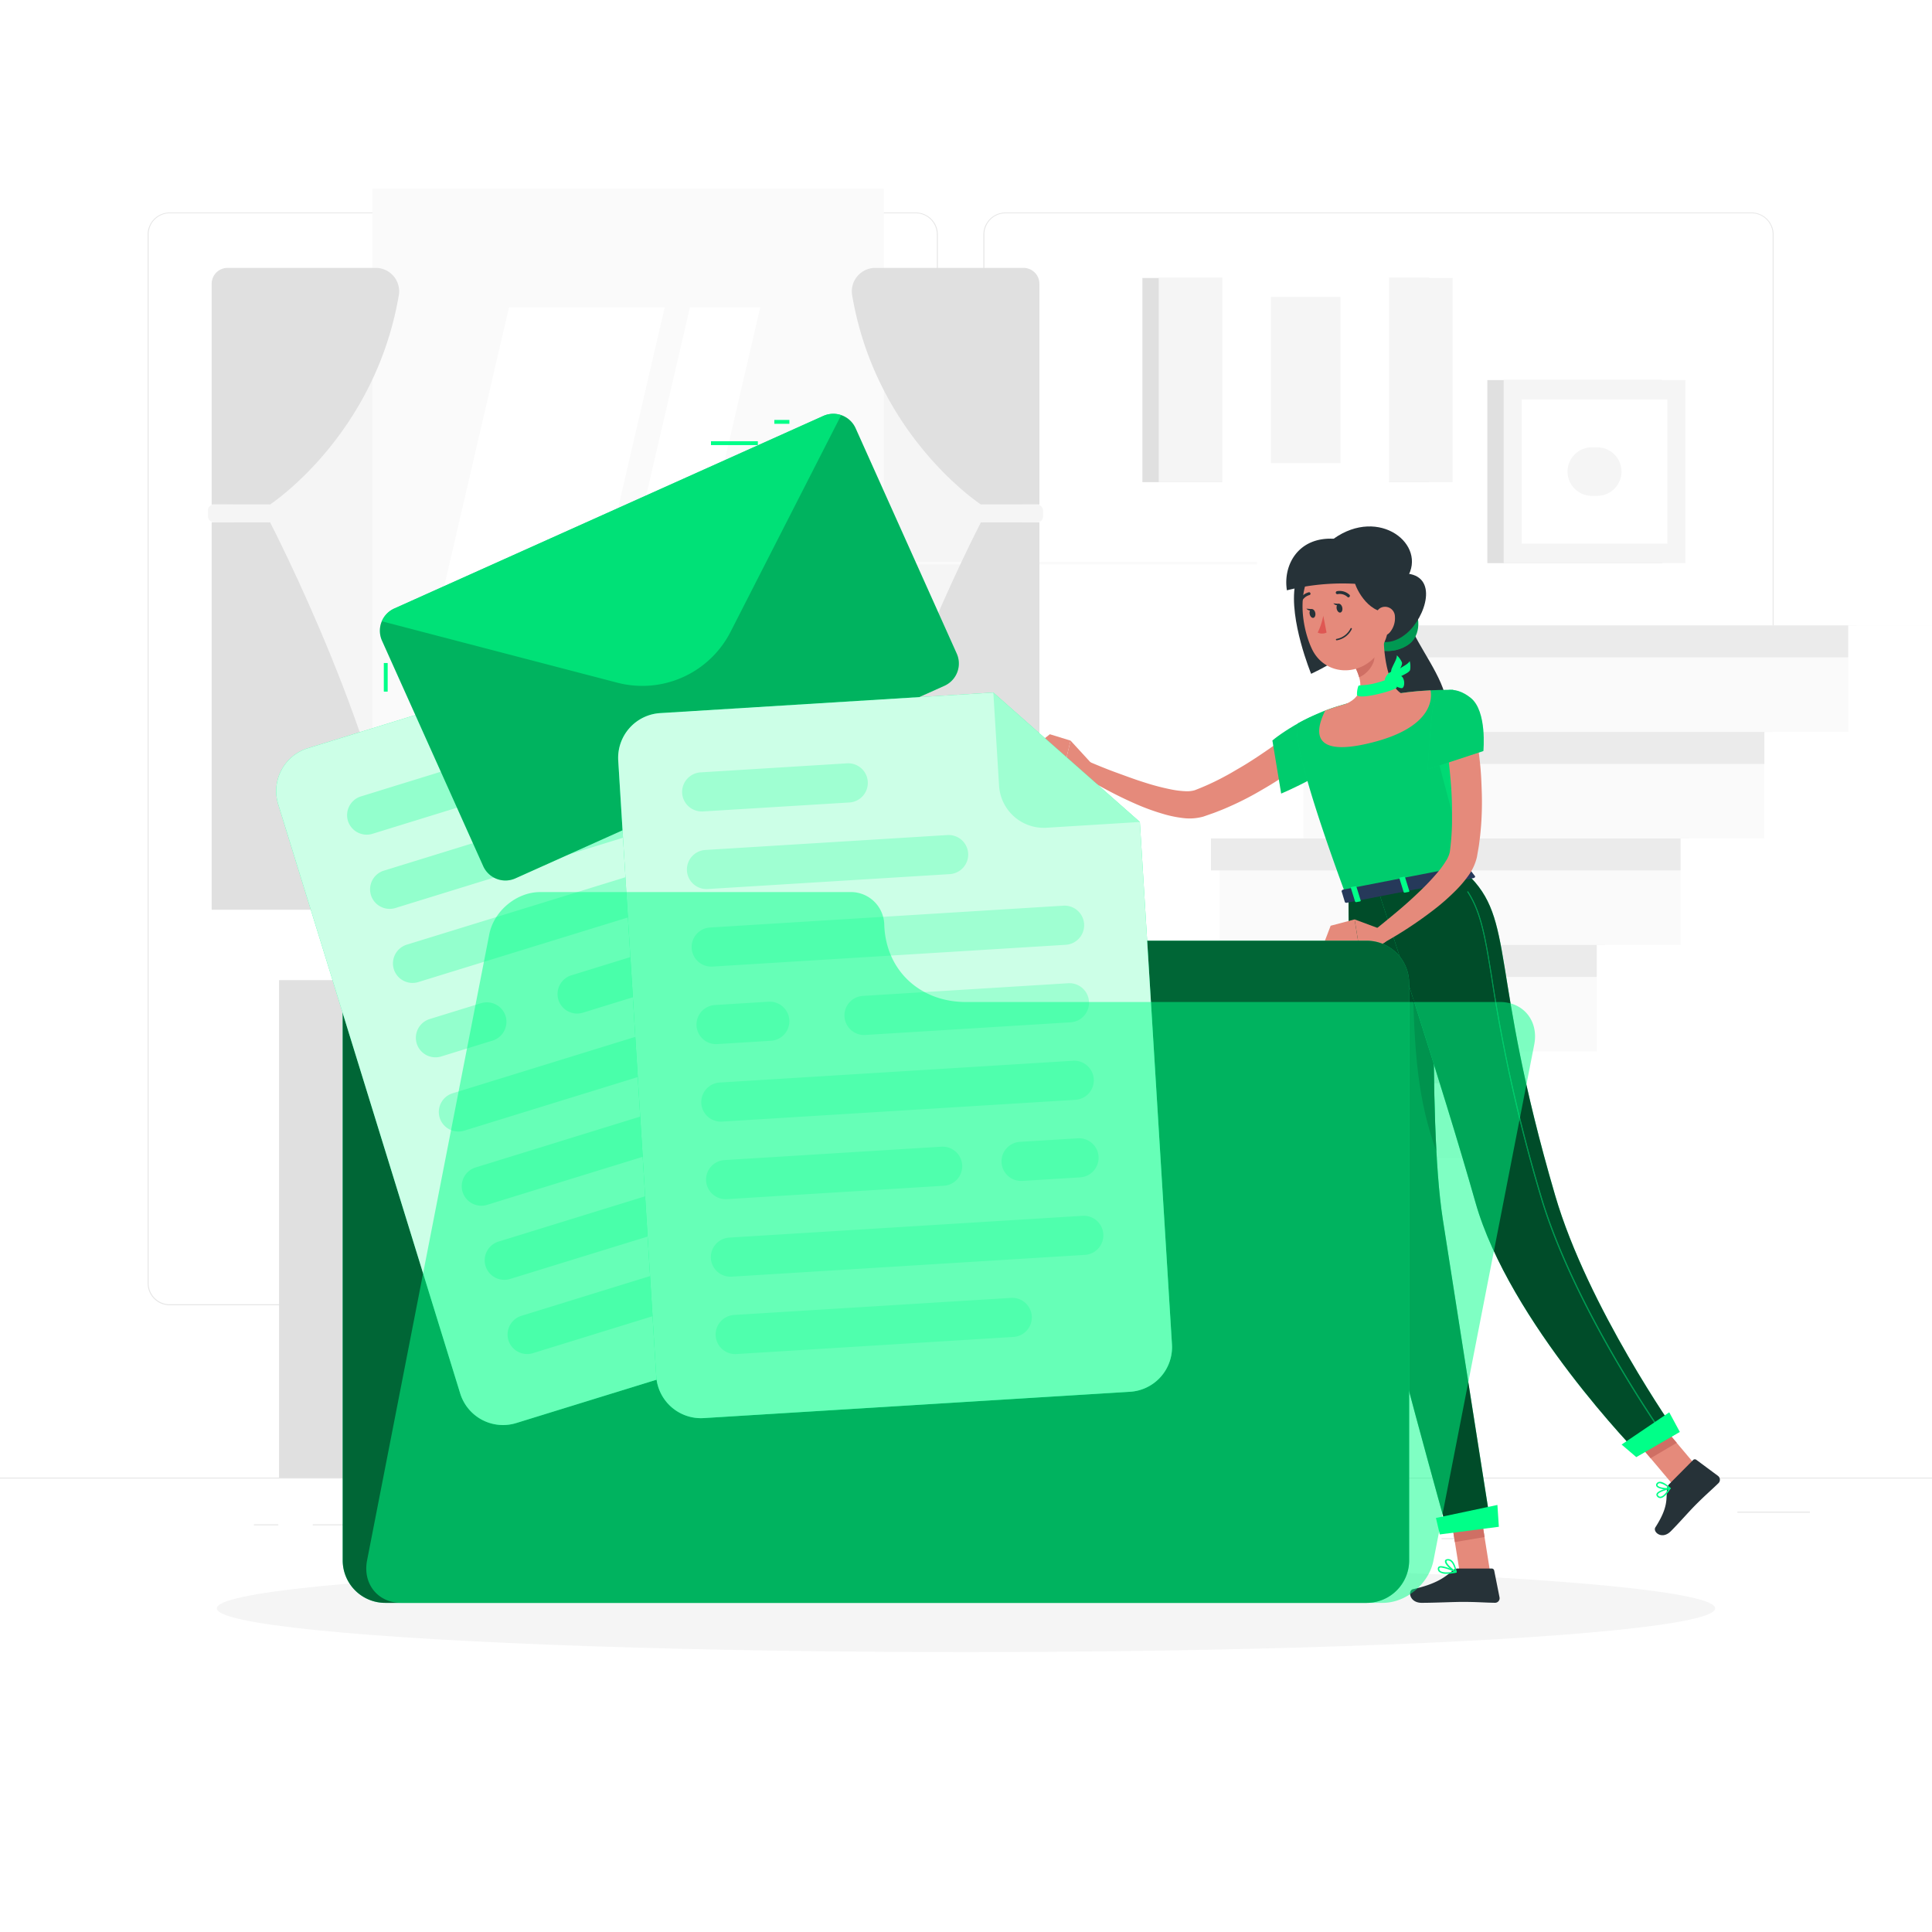 <svg class="animated" id="freepik_stories-documents" xmlns="http://www.w3.org/2000/svg" viewBox="0 0 500 500" version="1.1" xmlns:xlink="http://www.w3.org/1999/xlink" xmlns:svgjs="http://svgjs.com/svgjs"><style>svg#freepik_stories-documents:not(.animated) .animable {opacity: 0;}svg#freepik_stories-documents.animated #freepik--Character--inject-61 {animation: 1s 1 forwards cubic-bezier(.36,-0.01,.5,1.38) slideLeft,6s Infinite  linear wind;animation-delay: 0s,1s;}svg#freepik_stories-documents.animated #freepik--Documents--inject-61 {animation: 1.5s Infinite  linear floating;animation-delay: 0s;}            @keyframes slideLeft {                0% {                    opacity: 0;                    transform: translateX(-30px);                }                100% {                    opacity: 1;                    transform: translateX(0);                }            }                    @keyframes wind {                0% {                    transform: rotate( 0deg );                }                25% {                    transform: rotate( 1deg );                }                75% {                    transform: rotate( -1deg );                }            }                    @keyframes floating {                0% {                    opacity: 1;                    transform: translateY(0px);                }                50% {                    transform: translateY(-10px);                }                100% {                    opacity: 1;                    transform: translateY(0px);                }            }        </style><g id="freepik--background-complete--inject-61" class="animable" style="transform-origin: 250px 226.665px;"><rect y="382.4" width="500" height="0.25" style="fill: rgb(230, 230, 230); transform-origin: 250px 382.525px;" id="elr9f8vwk84d" class="animable"></rect><rect x="449.63" y="391.22" width="18.77" height="0.25" style="fill: rgb(230, 230, 230); transform-origin: 459.015px 391.345px;" id="elg4te4kqvjh" class="animable"></rect><rect x="373.07" y="398.08" width="8.69" height="0.25" style="fill: rgb(230, 230, 230); transform-origin: 377.415px 398.205px;" id="elzfm6v0g595" class="animable"></rect><rect x="279.96" y="394.63" width="19.36" height="0.25" style="fill: rgb(230, 230, 230); transform-origin: 289.64px 394.755px;" id="elnfea95r5s3" class="animable"></rect><rect x="80.93" y="394.5" width="43.19" height="0.25" style="fill: rgb(230, 230, 230); transform-origin: 102.525px 394.625px;" id="elbjdez2eacxd" class="animable"></rect><rect x="65.7" y="394.5" width="6.33" height="0.25" style="fill: rgb(230, 230, 230); transform-origin: 68.865px 394.625px;" id="elt8injiludk" class="animable"></rect><rect x="189.3" y="388.58" width="93.68" height="0.25" style="fill: rgb(230, 230, 230); transform-origin: 236.14px 388.705px;" id="el79aovqfo4se" class="animable"></rect><path d="M237,337.8H43.91a5.71,5.71,0,0,1-5.7-5.71V60.66A5.71,5.71,0,0,1,43.91,55H237a5.71,5.71,0,0,1,5.71,5.71V332.09A5.71,5.71,0,0,1,237,337.8ZM43.91,55.2a5.46,5.46,0,0,0-5.45,5.46V332.09a5.46,5.46,0,0,0,5.45,5.46H237a5.47,5.47,0,0,0,5.46-5.46V60.66A5.47,5.47,0,0,0,237,55.2Z" style="fill: rgb(230, 230, 230); transform-origin: 140.46px 196.4px;" id="el3oolxdrv9ge" class="animable"></path><path d="M453.31,337.8H260.21a5.72,5.72,0,0,1-5.71-5.71V60.66A5.72,5.72,0,0,1,260.21,55h193.1A5.71,5.71,0,0,1,459,60.66V332.09A5.71,5.71,0,0,1,453.31,337.8ZM260.21,55.2a5.47,5.47,0,0,0-5.46,5.46V332.09a5.47,5.47,0,0,0,5.46,5.46h193.1a5.47,5.47,0,0,0,5.46-5.46V60.66a5.47,5.47,0,0,0-5.46-5.46Z" style="fill: rgb(230, 230, 230); transform-origin: 356.75px 196.4px;" id="elpb83vu4cvu" class="animable"></path><rect x="58.71" y="73.68" width="202.25" height="144.13" style="fill: rgb(250, 250, 250); transform-origin: 159.835px 145.745px;" id="elqp0cr1etugf" class="animable"></rect><rect x="60.46" y="73.68" width="204.24" height="144.13" style="fill: rgb(245, 245, 245); transform-origin: 162.58px 145.745px;" id="elhbjdj99yywq" class="animable"></rect><g id="eldfwcujmjjiv"><rect x="96.4" y="48.86" width="132.36" height="193.76" style="fill: rgb(250, 250, 250); transform-origin: 162.58px 145.74px; transform: rotate(90deg);" class="animable"></rect></g><polygon points="100.98 211.92 131.72 79.56 172.02 79.56 141.28 211.92 100.98 211.92" style="fill: rgb(255, 255, 255); transform-origin: 136.5px 145.74px;" id="el8p3thupcw38" class="animable"></polygon><polygon points="147.8 211.92 178.55 79.56 196.75 79.56 166 211.92 147.8 211.92" style="fill: rgb(255, 255, 255); transform-origin: 172.275px 145.74px;" id="el5rjlmr2sa43" class="animable"></polygon><g id="el8swv2otuoz8"><rect x="192.95" y="145.41" width="132.36" height="0.67" style="fill: rgb(250, 250, 250); transform-origin: 259.13px 145.745px; transform: rotate(90deg);" class="animable"></rect></g><path d="M54.78,73.44v57.12H69.89S97,112.85,103.21,76.42a6.06,6.06,0,0,0-6-7.09H58.89A4.11,4.11,0,0,0,54.78,73.44Z" style="fill: rgb(224, 224, 224); transform-origin: 79.039px 99.945px;" id="elq240ln476og" class="animable"></path><path d="M54.78,235.44V135.17H69.89s30.67,59.05,34.22,100.27Z" style="fill: rgb(224, 224, 224); transform-origin: 79.445px 185.305px;" id="ela3w3gl6pb0c" class="animable"></path><rect x="53.82" y="130.56" width="17.14" height="4.61" rx="1.51" style="fill: rgb(245, 245, 245); transform-origin: 62.39px 132.865px;" id="elghhxn4a2rb" class="animable"></rect><path d="M269,73.44v57.12H253.86s-27.15-17.71-33.32-54.14a6.07,6.07,0,0,1,6-7.09h38.36A4.12,4.12,0,0,1,269,73.44Z" style="fill: rgb(224, 224, 224); transform-origin: 244.727px 99.945px;" id="elm7n5lj2d0op" class="animable"></path><path d="M269,235.44V135.17H253.86s-30.66,59.05-34.22,100.27Z" style="fill: rgb(224, 224, 224); transform-origin: 244.32px 185.305px;" id="elqycj94w4mca" class="animable"></path><g id="elp53dppvvgr"><rect x="252.8" y="130.56" width="17.14" height="4.61" rx="1.51" style="fill: rgb(245, 245, 245); transform-origin: 261.37px 132.865px; transform: rotate(180deg);" class="animable"></rect></g><rect x="231.2" y="253.66" width="33.23" height="128.74" style="fill: rgb(250, 250, 250); transform-origin: 247.815px 318.03px;" id="el61tjmhlesxj" class="animable"></rect><polygon points="255.56 382.4 264.43 382.4 264.43 367.53 246.26 367.53 255.56 382.4" style="fill: rgb(244, 248, 255); transform-origin: 255.345px 374.965px;" id="elupt8g6vapg" class="animable"></polygon><rect x="72.22" y="253.66" width="33.23" height="128.74" style="fill: rgb(224, 224, 224); transform-origin: 88.835px 318.03px;" id="elc7buwt0dr3" class="animable"></rect><rect x="97.71" y="253.66" width="166.72" height="123.62" style="fill: rgb(250, 250, 250); transform-origin: 181.07px 315.47px;" id="el3tmrartb2kk" class="animable"></rect><path d="M147.8,231.8c0,12,11.56,21.86,25.7,21.86h12.76c14.13,0,25.69-9.84,25.69-21.86Z" style="fill: rgb(235, 235, 235); transform-origin: 179.875px 242.73px;" id="elttsfwqyawp" class="animable"></path><path d="M140.4,204.33h24s-4.17,11-4.17,17.48,18.26,31.85-7.83,31.85-7.83-25.38-7.83-31.85S140.4,204.33,140.4,204.33Z" style="fill: rgb(224, 224, 224); transform-origin: 152.4px 228.995px;" id="el2yimvc04733" class="animable"></path><rect x="104.59" y="261.19" width="152.96" height="31.17" style="fill: rgb(235, 235, 235); transform-origin: 181.07px 276.775px;" id="elmi5kav371vb" class="animable"></rect><polygon points="106.58 382.4 97.71 382.4 97.71 367.53 115.89 367.53 106.58 382.4" style="fill: rgb(250, 250, 250); transform-origin: 106.8px 374.965px;" id="el5b3yv48r52i" class="animable"></polygon><path d="M176.37,276.77a4.7,4.7,0,1,0,4.7-4.7A4.7,4.7,0,0,0,176.37,276.77Z" style="fill: rgb(250, 250, 250); transform-origin: 181.07px 276.77px;" id="eljhtxhylmfz" class="animable"></path><rect x="104.59" y="299.89" width="152.96" height="31.17" style="fill: rgb(235, 235, 235); transform-origin: 181.07px 315.475px;" id="elu91ysnvozac" class="animable"></rect><path d="M176.37,315.47a4.7,4.7,0,1,0,4.7-4.7A4.7,4.7,0,0,0,176.37,315.47Z" style="fill: rgb(250, 250, 250); transform-origin: 181.07px 315.47px;" id="el3huwtpp1xs" class="animable"></path><rect x="104.59" y="338.58" width="152.96" height="31.17" style="fill: rgb(235, 235, 235); transform-origin: 181.07px 354.165px;" id="elixb8iyfe8to" class="animable"></rect><circle cx="181.07" cy="354.17" r="4.7" style="fill: rgb(250, 250, 250); transform-origin: 181.07px 354.17px;" id="el5393nmvwglh" class="animable"></circle><rect x="295.65" y="71.94" width="74.23" height="52.84" style="fill: rgb(224, 224, 224); transform-origin: 332.765px 98.36px;" id="el6ubm65j8glt" class="animable"></rect><rect x="299.87" y="71.94" width="76.07" height="52.84" style="fill: rgb(245, 245, 245); transform-origin: 337.905px 98.36px;" id="eld5z3h9liftk" class="animable"></rect><g id="elw6c3a35r4ik"><rect x="316.34" y="65.17" width="43.14" height="66.37" style="fill: rgb(255, 255, 255); transform-origin: 337.91px 98.355px; transform: rotate(90deg);" class="animable"></rect></g><g id="elxtvp2g7ebd"><rect x="328.9" y="76.85" width="18.01" height="43.01" style="fill: rgb(245, 245, 245); transform-origin: 337.905px 98.355px; transform: rotate(90deg);" class="animable"></rect></g><rect x="384.92" y="98.36" width="45.18" height="47.38" style="fill: rgb(224, 224, 224); transform-origin: 407.51px 122.05px;" id="elyzwp10rc1ql" class="animable"></rect><rect x="389.15" y="98.36" width="47.03" height="47.38" style="fill: rgb(245, 245, 245); transform-origin: 412.665px 122.05px;" id="elq6gajrltqd" class="animable"></rect><g id="el13p8opfz52l"><rect x="393.82" y="103.38" width="37.68" height="37.33" style="fill: rgb(255, 255, 255); transform-origin: 412.66px 122.045px; transform: rotate(90deg);" class="animable"></rect></g><path d="M405.68,122.05h0a6.28,6.28,0,0,1,6.27-6.28h1.42a6.28,6.28,0,0,1,6.27,6.28h0a6.27,6.27,0,0,1-6.27,6.27H412A6.27,6.27,0,0,1,405.68,122.05Z" style="fill: rgb(245, 245, 245); transform-origin: 412.66px 122.045px;" id="el818swfcec4" class="animable"></path><polygon points="500 161.85 380.7 161.85 359.01 161.85 359.01 189.42 359.01 189.42 359.01 189.42 359.01 189.42 337.32 189.42 337.32 216.99 337.32 216.99 315.63 216.99 315.63 244.56 315.63 244.56 293.94 244.56 293.94 272.13 293.94 272.13 272.25 272.13 272.25 299.69 272.25 299.69 250.56 299.69 250.56 327.26 250.56 327.26 250.56 327.26 250.56 327.26 228.87 327.26 228.87 354.83 228.87 354.83 228.87 354.83 228.87 354.83 207.18 354.83 207.18 382.4 228.87 382.4 500 382.4 500 161.85" style="fill: rgb(250, 250, 250); transform-origin: 353.59px 272.125px;" id="elr968t3tqu0n" class="animable"></polygon><rect x="204.95" y="354.83" width="123.63" height="8.27" style="fill: rgb(235, 235, 235); transform-origin: 266.765px 358.965px;" id="el4928protzrj" class="animable"></rect><rect x="226.64" y="327.26" width="123.63" height="8.27" style="fill: rgb(235, 235, 235); transform-origin: 288.455px 331.395px;" id="el68xi6ekdgk3" class="animable"></rect><rect x="248.33" y="299.69" width="123.63" height="8.27" style="fill: rgb(235, 235, 235); transform-origin: 310.145px 303.825px;" id="elc5t7n10wq2a" class="animable"></rect><rect x="270.02" y="272.12" width="123.63" height="8.27" style="fill: rgb(235, 235, 235); transform-origin: 331.835px 276.255px;" id="elthdbyw85fsf" class="animable"></rect><rect x="291.71" y="244.56" width="123.63" height="8.27" style="fill: rgb(235, 235, 235); transform-origin: 353.525px 248.695px;" id="el1kiqxevus3f" class="animable"></rect><rect x="313.4" y="216.99" width="123.63" height="8.27" style="fill: rgb(235, 235, 235); transform-origin: 375.215px 221.125px;" id="el63fgj9k406" class="animable"></rect><rect x="335.09" y="189.42" width="123.63" height="8.27" style="fill: rgb(235, 235, 235); transform-origin: 396.905px 193.555px;" id="elxr3t48aucbg" class="animable"></rect><rect x="356.78" y="161.85" width="123.63" height="8.27" style="fill: rgb(235, 235, 235); transform-origin: 418.595px 165.985px;" id="elbomurdg9ikf" class="animable"></rect><polygon points="478.31 161.85 478.31 189.42 478.31 189.42 478.31 189.42 478.31 189.42 456.62 189.42 456.62 216.99 456.62 216.99 456.62 216.99 456.62 216.99 434.93 216.99 434.93 244.56 434.93 244.56 434.93 244.56 434.93 244.56 413.24 244.56 413.24 272.13 413.24 272.13 391.55 272.13 391.55 299.69 391.55 299.69 369.86 299.69 369.86 327.26 369.86 327.26 348.17 327.26 348.17 354.83 348.17 354.83 326.48 354.83 326.48 382.4 348.17 382.4 500 382.4 500 189.42 500 161.85 478.31 161.85" style="fill: rgb(255, 255, 255); transform-origin: 413.24px 272.125px;" id="elqr5ghlpd8uc" class="animable"></polygon></g><g id="freepik--Shadow--inject-61" class="animable" style="transform-origin: 250px 416.24px;"><ellipse cx="250" cy="416.24" rx="193.89" ry="11.32" style="fill: rgb(245, 245, 245); transform-origin: 250px 416.24px;" id="elvlefkygbsb" class="animable"></ellipse></g><g id="freepik--Character--inject-61" class="animable animator-active" style="transform-origin: 356.554px 275.525px;"><path d="M365.15,162c1.4,4.69,8.62,13.47,9.19,19.86s-11.74,16.61-11.74,16.61-9.2-30.76-3.44-34.35S365.15,162,365.15,162Z" style="fill: rgb(38, 50, 56); transform-origin: 365.812px 180.086px;" id="elig3hi375eeb" class="animable"></path><path d="M339.87,195.23c-2.18,1.82-4.32,3.35-6.55,4.92s-4.53,3-6.87,4.34a77.83,77.83,0,0,1-7.25,3.79c-1.26.57-2.51,1.13-3.81,1.62-.64.26-1.29.51-1.95.73l-2,.7a13.24,13.24,0,0,1-5.26.38,30.07,30.07,0,0,1-4.36-.84,57.61,57.61,0,0,1-7.81-2.78,104.07,104.07,0,0,1-14.19-7.55l1.87-3.48c2.36,1,4.78,2,7.18,2.87s4.82,1.79,7.24,2.54a60.74,60.74,0,0,0,7.2,1.88,23.5,23.5,0,0,0,3.39.41,7.07,7.07,0,0,0,2.52-.26,64.62,64.62,0,0,0,6.68-3c1.11-.58,2.21-1.17,3.29-1.81s2.18-1.26,3.25-1.92c2.15-1.33,4.25-2.74,6.33-4.19s4.15-3,6-4.47Z" style="fill: rgb(229, 138, 123); transform-origin: 309.845px 200.464px;" id="el8hhe0agxc2x" class="animable"></path><path d="M345.15,184.58c-2.48-1.94-12.74,4.41-15.85,7.06l2.27,13.73s14.75-6.18,15.63-10.4C348.13,190.56,347,186.06,345.15,184.58Z" style="fill: rgb(0, 255, 136); transform-origin: 338.416px 194.794px;" id="el43q4gm99j9j" class="animable"></path><g id="elrjecqdmtfte"><path d="M345.15,184.58c-2.48-1.94-12.74,4.41-15.85,7.06l2.27,13.73s14.75-6.18,15.63-10.4C348.13,190.56,347,186.06,345.15,184.58Z" style="opacity: 0.2; transform-origin: 338.416px 194.794px;" class="animable"></path></g><path d="M379.66,226.13l-31.14,6.07c-16.09-43.57-12.59-45-12.59-45a62.53,62.53,0,0,1,7-3.3l.42-.16c2-.73,2.4-.84,5.06-1.62,4.58-1.09,8.85-2,14.14-2.75l1-.14c1-.12,1.91-.22,2.83-.31.62-.07,1.24-.11,1.83-.15l2-.11c3.42-.17,5.87-.12,5.87-.12C375.13,205.75,376.67,213.56,379.66,226.13Z" style="fill: rgb(0, 255, 136); transform-origin: 357.634px 205.367px;" id="el7f7tdqts195" class="animable"></path><g id="eljtw0lvnfgp"><path d="M379.66,226.13l-31.14,6.07c-16.09-43.57-12.59-45-12.59-45a62.53,62.53,0,0,1,7-3.3l.42-.16c2-.73,2.4-.84,5.06-1.62,4.58-1.09,8.85-2,14.14-2.75l1-.14c1-.12,1.91-.22,2.83-.31.62-.07,1.24-.11,1.83-.15l2-.11c3.42-.17,5.87-.12,5.87-.12C375.13,205.75,376.67,213.56,379.66,226.13Z" style="opacity: 0.2; transform-origin: 357.634px 205.367px;" class="animable"></path></g><path d="M355.27,165.13c-2,3.31,5.25,4.84,9.54,1.45,3.43-2.72,2.62-9-.32-10.46S355.27,165.13,355.27,165.13Z" style="fill: rgb(0, 255, 136); transform-origin: 360.993px 162.234px;" id="el1ons7icziulj" class="animable"></path><g id="elf7owrdeaw5v"><path d="M355.27,165.13c-2,3.31,5.25,4.84,9.54,1.45,3.43-2.72,2.62-9-.32-10.46S355.27,165.13,355.27,165.13Z" style="opacity: 0.4; transform-origin: 360.993px 162.234px;" class="animable"></path></g><polygon points="385.58 406.47 377.79 407.05 374.94 389.12 382.73 388.54 385.58 406.47" style="fill: rgb(229, 138, 123); transform-origin: 380.26px 397.795px;" id="el2a0lkvchilg" class="animable"></polygon><polygon points="440.68 381.41 434.07 385.57 422.3 371.61 428.91 367.44 440.68 381.41" style="fill: rgb(229, 138, 123); transform-origin: 431.49px 376.505px;" id="el4t5ad80zrmn" class="animable"></polygon><polygon points="374.94 389.12 376.52 399.08 384.2 397.79 382.74 388.55 374.94 389.12" style="fill: rgb(207, 111, 100); transform-origin: 379.57px 393.815px;" id="el64q4nsws8ux" class="animable"></polygon><polygon points="428.92 367.45 422.3 371.61 427.18 377.39 433.94 373.4 428.92 367.45" style="fill: rgb(207, 111, 100); transform-origin: 428.12px 372.42px;" id="el06v2n076remy" class="animable"></polygon><path d="M349,232.2s-.11,61.82,4.94,85.1c5.26,24.22,20.73,79.32,20.73,79.32l11.22-1.45s-8.77-55.66-12.51-79.73c-4.07-26.23-1.57-87.68-1.57-87.68Z" style="fill: rgb(0, 255, 136); transform-origin: 367.445px 312.19px;" id="elis9nggmf8r" class="animable"></path><g id="eld3zvattdln6"><path d="M349,232.2s-.11,61.82,4.94,85.1c5.26,24.22,20.73,79.32,20.73,79.32l11.22-1.45s-8.77-55.66-12.51-79.73c-4.07-26.23-1.57-87.68-1.57-87.68Z" style="opacity: 0.7; transform-origin: 367.445px 312.19px;" class="animable"></path></g><g id="elo6f8m1tiqgf"><path d="M371.11,255.16l-5.5-5.48c.21,23.75,1.54,35.48,6.11,48.26C371,284.43,370.94,268.45,371.11,255.16Z" style="opacity: 0.5; transform-origin: 368.665px 273.81px;" class="animable"></path></g><path d="M356.74,230.6s16.77,51.09,25.09,80.52c8.78,31.05,42.44,65.39,42.44,65.39l9.66-5.58s-23-32.6-31.46-61.57c-17.2-58.81-10.13-71.27-22.82-83.23Z" style="fill: rgb(0, 255, 136); transform-origin: 395.335px 301.32px;" id="ell0m4ucuai3" class="animable"></path><g id="el84b1ofqjqrw"><path d="M356.74,230.6s16.77,51.09,25.09,80.52c8.78,31.05,42.44,65.39,42.44,65.39l9.66-5.58s-23-32.6-31.46-61.57c-17.2-58.81-10.13-71.27-22.82-83.23Z" style="opacity: 0.7; transform-origin: 395.335px 301.32px;" class="animable"></path></g><path d="M343.56,147.09c4.46,1.49,8.51,12.56,8.68,16.92s-12.92,10.37-12.92,10.37-5.77-14-4.16-23C335.86,147.47,343.56,147.09,343.56,147.09Z" style="fill: rgb(38, 50, 56); transform-origin: 343.559px 160.735px;" id="elsv9ee65pwh" class="animable"></path><path d="M282.35,197.43l-5.29-5.76-1.73,7.22s3.76,3.32,6.8,2.18Z" style="fill: rgb(229, 138, 123); transform-origin: 278.84px 196.489px;" id="elobhe6qx91se" class="animable"></path><polygon points="271.7 190.02 268 192.96 275.33 198.89 277.06 191.67 271.7 190.02" style="fill: rgb(229, 138, 123); transform-origin: 272.53px 194.455px;" id="elwermeibdeh" class="animable"></polygon><path d="M432,384.08l6.18-6.23a.63.63,0,0,1,.82-.06l5.63,4.18a1.25,1.25,0,0,1,.11,1.87c-2.2,2.13-3.36,3.05-6.08,5.79-1.67,1.69-3.94,4.32-6.25,6.65s-4.74.16-4-1c3.37-5.27,2.77-7.24,3-9.92A2,2,0,0,1,432,384.08Z" style="fill: rgb(38, 50, 56); transform-origin: 436.692px 387.491px;" id="elv8ocacas6kr" class="animable"></path><path d="M377.27,405.93h8.78a.66.66,0,0,1,.65.54l1.38,6.94a1.18,1.18,0,0,1-1.17,1.39c-3.07-.05-4.55-.23-8.41-.23-2.37,0-7.27.24-10.55.24s-3.63-3.24-2.28-3.53c6-1.32,8.35-3.13,10.32-4.87A2,2,0,0,1,377.27,405.93Z" style="fill: rgb(38, 50, 56); transform-origin: 376.514px 410.37px;" id="el1ah4kndi3xt" class="animable"></path><g id="elvb5o7eng7ne"><path d="M377.09,194.31l-4.8,2.86L377.83,218C376.62,211.69,377.16,204.76,377.09,194.31Z" style="fill: rgb(0, 255, 136); opacity: 0.27; mix-blend-mode: multiply; transform-origin: 375.06px 206.155px;" class="animable"></path></g><path d="M349.81,161.79c3.41,2.85,8.36,7,14.19,2.15,5-4.18,8.5-15.15-.47-15.55C358.84,148.18,349.81,161.79,349.81,161.79Z" style="fill: rgb(38, 50, 56); transform-origin: 359.437px 157.28px;" id="elt77zf3t5vpc" class="animable"></path><path d="M358.05,163.74c0,4.72.73,13.23,4.5,15.65,0,0-.34,4.86-8.8,6.5-9.29,1.81-5.34-3.75-5.34-3.75,4.84-2.2,4-5.94,2.4-9.3Z" style="fill: rgb(229, 138, 123); transform-origin: 355.063px 174.996px;" id="elk40tujmw08c" class="animable"></path><path d="M355.1,167.45l-4.28,5.39a15.19,15.19,0,0,1,.92,2.42c1.88-.66,4.13-3.3,3.94-5.37A6.83,6.83,0,0,0,355.1,167.45Z" style="fill: rgb(207, 111, 100); transform-origin: 353.256px 171.355px;" id="el3buuv74ovdv" class="animable"></path><path d="M358.5,152.9c1,7.69,1.61,10.92-1.47,15.57-4.63,7-14.29,6.55-17.58-.68-3-6.51-4.12-18,2.72-22.45A10.57,10.57,0,0,1,358.5,152.9Z" style="fill: rgb(229, 138, 123); transform-origin: 348.204px 158.529px;" id="elzm5rg6fmclk" class="animable"></path><path d="M345.14,139.43c-5.2,3.69,5.23,4.78,5.24,10.13,0,2.21,3.63,9.22,8.79,8.82l5-8.88C369.43,141,357,131,345.14,139.43Z" style="fill: rgb(38, 50, 56); transform-origin: 354.549px 147.318px;" id="elikzgylyilmk" class="animable"></path><path d="M345.14,139.43c-9.15-.48-13.14,6.8-12.09,13.34a59.6,59.6,0,0,1,19.54-1.55C365.13,152.5,345.14,139.43,345.14,139.43Z" style="fill: rgb(38, 50, 56); transform-origin: 344.805px 146.089px;" id="elbcvv40j4x14" class="animable"></path><path d="M361,159.53a5.65,5.65,0,0,1-1.31,4.12c-1.29,1.51-3,.62-3.6-1.17-.51-1.62-.45-4.35,1.29-5.21A2.55,2.55,0,0,1,361,159.53Z" style="fill: rgb(229, 138, 123); transform-origin: 358.416px 160.726px;" id="el3ek5b4e8vyu" class="animable"></path><path d="M347.39,157.27c.12.62-.11,1.18-.51,1.26s-.83-.36-.95-1,.11-1.19.51-1.27S347.27,156.65,347.39,157.27Z" style="fill: rgb(38, 50, 56); transform-origin: 346.66px 157.395px;" id="ellklec0mozgg" class="animable"></path><path d="M340.4,158.63c.12.62-.11,1.19-.51,1.27s-.83-.36-.95-1,.11-1.19.51-1.26S340.28,158,340.4,158.63Z" style="fill: rgb(38, 50, 56); transform-origin: 339.67px 158.771px;" id="el8trm1e79oz8" class="animable"></path><path d="M339.64,157.65l-1.57-.13S339.06,158.53,339.64,157.65Z" style="fill: rgb(38, 50, 56); transform-origin: 338.855px 157.765px;" id="elf4l5ljzq6kn" class="animable"></path><path d="M342.46,159.34a17.1,17.1,0,0,1-1.44,4.37,2.71,2.71,0,0,0,2.29,0Z" style="fill: rgb(223, 87, 83); transform-origin: 342.165px 161.652px;" id="elhtcjb7f4p1c" class="animable"></path><path d="M345.92,165.71a.18.18,0,0,1-.18-.15.18.18,0,0,1,.15-.21,5,5,0,0,0,3.62-2.7.18.18,0,1,1,.34.14,5.27,5.27,0,0,1-3.89,2.92Z" style="fill: rgb(38, 50, 56); transform-origin: 347.801px 164.122px;" id="el1u5qq51xbxf" class="animable"></path><path d="M349,154.61a.38.38,0,0,1-.25-.09,2.94,2.94,0,0,0-2.56-.76A.37.37,0,0,1,346,153a3.71,3.71,0,0,1,3.25.93.37.37,0,0,1,0,.52A.36.36,0,0,1,349,154.61Z" style="fill: rgb(38, 50, 56); transform-origin: 347.531px 153.77px;" id="elohpcdutlzca" class="animable"></path><path d="M336.53,156a.32.32,0,0,1-.14,0,.37.37,0,0,1-.2-.49,3.67,3.67,0,0,1,2.53-2.23.36.36,0,0,1,.43.3.36.36,0,0,1-.29.43,3,3,0,0,0-2,1.79A.38.38,0,0,1,336.53,156Z" style="fill: rgb(38, 50, 56); transform-origin: 337.659px 154.64px;" id="el57vvqqb3o4c" class="animable"></path><path d="M429.68,387.71a1.06,1.06,0,0,1-.86-.48.63.63,0,0,1-.11-.62c.35-.94,3.11-1.54,3.42-1.61a.19.19,0,0,1,.19.08.17.17,0,0,1,0,.2c-.54.89-1.6,2.38-2.59,2.43Zm2.09-2.25c-1.09.28-2.53.78-2.71,1.28a.25.25,0,0,0,.06.27.68.68,0,0,0,.6.33C430.25,387.31,431,386.62,431.77,385.46Z" style="fill: rgb(0, 255, 136); transform-origin: 430.512px 386.354px;" id="elmn21846bq1m" class="animable"></path><path d="M431.32,385.46c-1,0-2.25-.25-2.62-.79a.65.65,0,0,1,.07-.81,1,1,0,0,1,.73-.38h.08c1.12,0,2.66,1.51,2.72,1.57a.18.18,0,0,1,.05.18.19.19,0,0,1-.13.13A3.61,3.61,0,0,1,431.32,385.46Zm-1.74-1.61h-.06a.6.6,0,0,0-.46.24c-.14.19-.1.3-.05.37.3.46,1.83.72,2.77.61A4.42,4.42,0,0,0,429.58,383.85Z" style="fill: rgb(0, 255, 136); transform-origin: 430.474px 384.47px;" id="el1silev6k2z6" class="animable"></path><path d="M374.4,407.3a3,3,0,0,1-1.91-.48,1,1,0,0,1-.38-.89.58.58,0,0,1,.28-.5c.92-.54,4.14,1.06,4.5,1.24a.19.19,0,0,1,.1.19.19.19,0,0,1-.14.16A13.33,13.33,0,0,1,374.4,407.3Zm-1.48-1.62a.66.66,0,0,0-.34.07.19.19,0,0,0-.1.19.7.7,0,0,0,.25.6c.5.43,1.79.5,3.49.22A10.46,10.46,0,0,0,372.92,405.68Z" style="fill: rgb(0, 255, 136); transform-origin: 374.548px 406.315px;" id="el9yfcpe6sysu" class="animable"></path><path d="M376.81,407h-.07c-1-.43-2.93-2.13-2.79-3,0-.2.18-.46.68-.51h.15c1.74,0,2.19,3.18,2.21,3.32a.2.2,0,0,1-.07.18A.2.2,0,0,1,376.81,407Zm-2-3.16h-.11c-.32,0-.34.15-.34.19-.08.53,1.24,1.86,2.24,2.45C376.4,405.7,375.89,403.86,374.77,403.86Z" style="fill: rgb(0, 255, 136); transform-origin: 375.467px 405.247px;" id="elqedfdjdd4j" class="animable"></path><path d="M346.63,156.29l-1.57-.14S346.05,157.17,346.63,156.29Z" style="fill: rgb(38, 50, 56); transform-origin: 345.845px 156.399px;" id="elazxyaukf2nt" class="animable"></path><path d="M353.5,192.54c-16.73,3.73-11.56-6.39-10.56-8.62l.42-.16c2-.73,2.4-.84,5.06-1.62a100.71,100.71,0,0,1,14.14-2.75l1-.14c1-.13,1.91-.23,2.83-.31.62-.07,1.24-.11,1.83-.15l2-.12h0C370.56,180.23,371.39,188.57,353.5,192.54Z" style="fill: rgb(229, 138, 123); transform-origin: 355.873px 186.014px;" id="el4cnvds7ykw2" class="animable"></path><path d="M379.76,224.21l1.95,2.52c.15.19-.06.46-.42.53l-32.66,6.36c-.28.06-.54,0-.59-.21l-.83-2.73c0-.19.16-.4.46-.46l31.54-6.14A.57.57,0,0,1,379.76,224.21Z" style="fill: rgb(38, 57, 90); transform-origin: 364.485px 228.849px;" id="el209qp5n0xzi" class="animable"></path><path d="M376.21,228.56l.85-.16c.17,0,.28-.14.25-.25l-1.1-3.54c0-.11-.2-.16-.37-.13l-.84.16c-.17,0-.28.15-.25.25l1.1,3.55C375.88,228.54,376.05,228.6,376.21,228.56Z" style="fill: rgb(0, 255, 136); transform-origin: 376.03px 226.522px;" id="elewmpbpwwg0p" class="animable"></path><path d="M357.08,240.36l-6.51-2.42,1,6.19s4.72,1.7,7.13-.48Z" style="fill: rgb(229, 138, 123); transform-origin: 354.635px 241.351px;" id="elmelumwuxzvj" class="animable"></path><polygon points="344.37 239.58 342.82 243.64 351.57 244.13 350.57 237.94 344.37 239.58" style="fill: rgb(229, 138, 123); transform-origin: 347.195px 241.035px;" id="elwxujm2c90ak" class="animable"></polygon><path d="M351.06,233.46l.85-.16c.16,0,.28-.14.24-.25l-1.1-3.54c0-.11-.19-.16-.36-.13l-.85.16c-.17,0-.28.15-.24.25l1.1,3.55C350.73,233.44,350.89,233.5,351.06,233.46Z" style="fill: rgb(0, 255, 136); transform-origin: 350.875px 231.422px;" id="elx7lcjve4o" class="animable"></path><path d="M363.64,231l.84-.16c.17,0,.28-.14.25-.25l-1.1-3.54c0-.11-.2-.16-.37-.13l-.84.16c-.17,0-.28.15-.25.25l1.1,3.55A.32.32,0,0,0,363.64,231Z" style="fill: rgb(0, 255, 136); transform-origin: 363.45px 228.965px;" id="ellmjx5pcxhj" class="animable"></path><path d="M360.08,175.42c.71-.27,1.6,2.23,1.38,2.55-.51.73-9.85,3.28-10.27,1.85a6.24,6.24,0,0,1,.35-2.28C351.81,177.06,353.88,177.94,360.08,175.42Z" style="fill: rgb(0, 255, 136); transform-origin: 356.34px 177.824px;" id="el1sjcmpyqtm4" class="animable"></path><path d="M358.5,175.48c.36-.83,1.39-2.16,2.29-1.4s1.28,2.4.69,2.67S357.88,176.87,358.5,175.48Z" style="fill: rgb(0, 255, 136); transform-origin: 360.09px 175.357px;" id="elfrhnw9t3zeu" class="animable"></path><path d="M360.41,175.91c.62-.66,2-1.57,2.63-.55s.4,2.69-.24,2.74S359.36,177,360.41,175.91Z" style="fill: rgb(0, 255, 136); transform-origin: 361.795px 176.502px;" id="eljjt5de80jk" class="animable"></path><path d="M360.75,175.76a2.77,2.77,0,0,1,1.39-2.67c1.14-.74,2.25-1.22,2.69-2a5.52,5.52,0,0,1,.11,2.24c-.23,1.07-3.78,1.89-3.54,2.82Z" style="fill: rgb(0, 255, 136); transform-origin: 362.872px 173.62px;" id="elxtdqhn5kov" class="animable"></path><path d="M360.6,175.71a2.77,2.77,0,0,1-.28-3c.54-1.24,1.22-2.24,1.18-3.12a5.57,5.57,0,0,1,1.31,1.82c.38,1-2.15,3.63-1.44,4.29Z" style="fill: rgb(0, 255, 136); transform-origin: 361.427px 172.65px;" id="elfze1o7q7vk" class="animable"></path><path d="M430.15,371.06a.12.12,0,0,1-.1-.06c-.23-.32-23.09-32.94-31.47-61.6A420,420,0,0,1,386,253.32c-1.73-10.68-2.78-17.13-6.22-22.42a.13.13,0,0,1,0-.18.13.13,0,0,1,.17,0c3.48,5.34,4.53,11.81,6.26,22.52a421.15,421.15,0,0,0,12.6,56c8.37,28.62,31.21,61.2,31.44,61.53a.14.14,0,0,1,0,.17A.13.13,0,0,1,430.15,371.06Z" style="fill: rgb(0, 255, 136); transform-origin: 405.011px 300.874px;" id="elikcm5g5i0kg" class="animable"></path><g id="elq7ky4f4rgil"><path d="M430.15,371.06a.12.12,0,0,1-.1-.06c-.23-.32-23.09-32.94-31.47-61.6A420,420,0,0,1,386,253.32c-1.73-10.68-2.78-17.13-6.22-22.42a.13.13,0,0,1,0-.18.13.13,0,0,1,.17,0c3.48,5.34,4.53,11.81,6.26,22.52a421.15,421.15,0,0,0,12.6,56c8.37,28.62,31.21,61.2,31.44,61.53a.14.14,0,0,1,0,.17A.13.13,0,0,1,430.15,371.06Z" style="opacity: 0.4; transform-origin: 405.011px 300.874px;" class="animable"></path></g><polygon points="387.9 395.13 372.62 397.11 371.62 392.85 387.53 389.48 387.9 395.13" style="fill: rgb(0, 255, 136); transform-origin: 379.76px 393.295px;" id="eluyy64o3o0h" class="animable"></polygon><polygon points="434.74 370.59 423.47 377.1 419.67 373.85 432 365.51 434.74 370.59" style="fill: rgb(0, 255, 136); transform-origin: 427.205px 371.305px;" id="el0ovuuobmy90j" class="animable"></polygon><path d="M381.85,189.13c.54,2.78.85,5.4,1.15,8.11s.41,5.39.49,8.1a80.09,80.09,0,0,1-.18,8.19c-.11,1.37-.23,2.74-.42,4.12-.08.68-.17,1.37-.3,2.06l-.37,2.12a13.32,13.32,0,0,1-2.21,4.79,29.67,29.67,0,0,1-2.84,3.41,56.66,56.66,0,0,1-6.2,5.5,103.64,103.64,0,0,1-13.46,8.79L355.37,241c2-1.59,4-3.23,6-4.9s3.9-3.36,5.73-5.12a62.64,62.64,0,0,0,5.11-5.39,23.76,23.76,0,0,0,2-2.78,7,7,0,0,0,1-2.33,66.19,66.19,0,0,0,.57-7.32c0-1.25,0-2.5,0-3.75s-.05-2.52-.11-3.78c-.12-2.52-.35-5-.62-7.56s-.62-5.09-1-7.46Z" style="fill: rgb(229, 138, 123); transform-origin: 369.447px 216.725px;" id="elg5obzgrp6b6" class="animable"></path><path d="M380.64,180.63c4.27,3.46,3.25,13.74,3.25,13.74l-14.4,4.74s.66-11.85,1.38-16.11C371.71,177.93,376.43,177.22,380.64,180.63Z" style="fill: rgb(0, 255, 136); transform-origin: 376.743px 188.82px;" id="el1o4tebcx1uy" class="animable"></path><g id="eldwd6md4otw"><path d="M380.64,180.63c4.27,3.46,3.25,13.74,3.25,13.74l-14.4,4.74s.66-11.85,1.38-16.11C371.71,177.93,376.43,177.22,380.64,180.63Z" style="opacity: 0.2; transform-origin: 376.743px 188.82px;" class="animable"></path></g></g><g id="freepik--Documents--inject-61" class="animable" style="transform-origin: 234.376px 260.956px;"><path d="M190.41,223.53h0A11,11,0,0,0,179.69,215h-80a11,11,0,0,0-11,11V403.82a11,11,0,0,0,11,11h254a11,11,0,0,0,11-11V254.45a11,11,0,0,0-11-11H215.44A25.68,25.68,0,0,1,190.41,223.53Z" style="fill: rgb(0, 255, 136); transform-origin: 226.69px 314.91px;" id="eljbuwj4hc3w" class="animable"></path><g id="elousm7uye3zp"><path d="M190.41,223.53h0A11,11,0,0,0,179.69,215h-80a11,11,0,0,0-11,11V403.82a11,11,0,0,0,11,11h254a11,11,0,0,0,11-11V254.45a11,11,0,0,0-11-11H215.44A25.68,25.68,0,0,1,190.41,223.53Z" style="opacity: 0.6; transform-origin: 226.69px 314.91px;" class="animable"></path></g><g id="elzy7xjxieugg"><path d="M162.17,168.15l7.13,23.09a11.61,11.61,0,0,0,14.51,7.66l23.08-7.13Z" style="fill: rgb(0, 255, 136); opacity: 0.22; transform-origin: 184.53px 183.783px;" class="animable"></path></g><path d="M162.17,168.15l-82.5,25.49A11.59,11.59,0,0,0,72,208.14l47.1,152.48a11.6,11.6,0,0,0,14.51,7.66L239.2,335.66a11.59,11.59,0,0,0,7.66-14.5l-40-129.39Z" style="fill: rgb(0, 255, 136); transform-origin: 159.43px 268.474px;" id="elflf79udi43d" class="animable"></path><g id="elux8iia0esf"><path d="M162.17,168.15l-82.5,25.49A11.59,11.59,0,0,0,72,208.14l47.1,152.48a11.6,11.6,0,0,0,14.51,7.66L239.2,335.66a11.59,11.59,0,0,0,7.66-14.5l-40-129.39Z" style="fill: rgb(255, 255, 255); opacity: 0.8; transform-origin: 159.43px 268.474px;" class="animable"></path></g><g id="elo0h4gbmzqc"><g style="opacity: 0.28; transform-origin: 170.745px 334.76px;" class="animable"><path d="M206.56,329l-68.64,21.2a5.08,5.08,0,0,1-6.34-3.34h0a5.08,5.08,0,0,1,3.35-6.33l68.64-21.21a5.08,5.08,0,0,1,6.34,3.35h0A5.08,5.08,0,0,1,206.56,329Z" style="fill: rgb(0, 255, 136); transform-origin: 170.745px 334.76px;" id="eldziw13rsxs" class="animable"></path></g></g><g id="elmwt7qfmvtm"><g style="opacity: 0.28; transform-origin: 113.045px 205.343px;" class="animable"><path d="M132.69,204.58l-36.3,11.21a5.09,5.09,0,0,1-6.34-3.34h0a5.09,5.09,0,0,1,3.35-6.34l36.3-11.21a5.07,5.07,0,0,1,6.34,3.34h0A5.09,5.09,0,0,1,132.69,204.58Z" style="fill: rgb(0, 255, 136); transform-origin: 113.045px 205.343px;" id="elw6faqcdh0np" class="animable"></path></g></g><g id="el15ecdh1pz8e"><g style="opacity: 0.28; transform-origin: 130.836px 220.89px;" class="animable"><path d="M162.31,216.47l-60,18.53A5.08,5.08,0,0,1,96,231.65h0a5.07,5.07,0,0,1,3.34-6.33l60-18.53a5.08,5.08,0,0,1,6.34,3.34h0A5.1,5.1,0,0,1,162.31,216.47Z" style="fill: rgb(0, 255, 136); transform-origin: 130.836px 220.89px;" id="ellsk0wev4iyj" class="animable"></path></g></g><g id="elwman6xx4gt"><g style="opacity: 0.28; transform-origin: 150.536px 235.821px;" class="animable"><path d="M195.81,227.16l-87.56,27a5.07,5.07,0,0,1-6.33-3.34h0a5.09,5.09,0,0,1,3.34-6.34l87.56-27a5.08,5.08,0,0,1,6.33,3.34h0A5.08,5.08,0,0,1,195.81,227.16Z" style="fill: rgb(0, 255, 136); transform-origin: 150.536px 235.821px;" id="elhmxo3prwso" class="animable"></path></g></g><g id="el4np0o5l2at2"><g style="opacity: 0.28; transform-origin: 174.8px 249.386px;" class="animable"><path d="M201.74,246.36l-50.9,15.73a5.08,5.08,0,0,1-6.33-3.35h0a5.08,5.08,0,0,1,3.34-6.33l50.9-15.73a5.1,5.1,0,0,1,6.34,3.35h0A5.08,5.08,0,0,1,201.74,246.36Z" style="fill: rgb(0, 255, 136); transform-origin: 174.8px 249.386px;" id="elsfnumtmdng8" class="animable"></path></g></g><g id="elo523s02ufpc"><g style="opacity: 0.28; transform-origin: 119.348px 266.516px;" class="animable"><path d="M127.5,269.3l-13.31,4.11a5.08,5.08,0,0,1-6.34-3.34h0a5.08,5.08,0,0,1,3.35-6.34l13.31-4.11a5.09,5.09,0,0,1,6.34,3.34h0A5.1,5.1,0,0,1,127.5,269.3Z" style="fill: rgb(0, 255, 136); transform-origin: 119.348px 266.516px;" id="el5wcs287pr6q" class="animable"></path></g></g><g id="el6rteqeninnp"><g style="opacity: 0.28; transform-origin: 162.405px 274.255px;" class="animable"><path d="M207.68,265.57l-87.56,27.05a5.08,5.08,0,0,1-6.33-3.35h0a5.07,5.07,0,0,1,3.34-6.33l87.56-27.05a5.08,5.08,0,0,1,6.33,3.34h0A5.08,5.08,0,0,1,207.68,265.57Z" style="fill: rgb(0, 255, 136); transform-origin: 162.405px 274.255px;" id="el38qygsrvzi9" class="animable"></path></g></g><g id="elvzr2av9y7q"><g style="opacity: 0.28; transform-origin: 151.446px 298.675px;" class="animable"><path d="M179.82,295.21l-53.77,16.61a5.08,5.08,0,0,1-6.33-3.34h0a5.09,5.09,0,0,1,3.34-6.34l53.77-16.61a5.09,5.09,0,0,1,6.34,3.35h0A5.07,5.07,0,0,1,179.82,295.21Z" style="fill: rgb(0, 255, 136); transform-origin: 151.446px 298.675px;" id="elwquh6bntcmb" class="animable"></path></g></g><g id="eld5215ayta5"><g style="opacity: 0.28; transform-origin: 204.937px 282.153px;" class="animable"><path d="M213.61,284.78l-14.35,4.43a5.09,5.09,0,0,1-6.34-3.35h0a5.08,5.08,0,0,1,3.35-6.33l14.35-4.43a5.07,5.07,0,0,1,6.33,3.34h0A5.08,5.08,0,0,1,213.61,284.78Z" style="fill: rgb(0, 255, 136); transform-origin: 204.937px 282.153px;" id="eldts8zt8qbkn" class="animable"></path></g></g><g id="elcbksveaiu36"><g style="opacity: 0.28; transform-origin: 174.285px 312.637px;" class="animable"><path d="M219.54,304,132,331a5.08,5.08,0,0,1-6.34-3.35h0a5.07,5.07,0,0,1,3.35-6.33l87.55-27.05a5.1,5.1,0,0,1,6.34,3.35h0A5.08,5.08,0,0,1,219.54,304Z" style="fill: rgb(0, 255, 136); transform-origin: 174.285px 312.637px;" id="elbevt2uckiib" class="animable"></path></g></g><path d="M221.42,110.81l26.18,58.34a6.31,6.31,0,0,1-3.16,8.32L133.38,227.32a6.3,6.3,0,0,1-8.32-3.16L98.87,165.82a6.3,6.3,0,0,1,3.16-8.33l111.06-49.85a6.32,6.32,0,0,1,8.33,3.17Z" style="fill: rgb(0, 255, 136); transform-origin: 173.232px 167.482px;" id="elitm5lbqm9uh" class="animable"></path><g id="el6k383ecnngt"><path d="M221.42,110.81l26.18,58.34a6.31,6.31,0,0,1-3.16,8.32L133.38,227.32a6.3,6.3,0,0,1-8.32-3.16L98.87,165.82a6.3,6.3,0,0,1,3.16-8.33l111.06-49.85a6.32,6.32,0,0,1,8.33,3.17Z" style="opacity: 0.3; transform-origin: 173.232px 167.482px;" class="animable"></path></g><g id="el96w7nszqgad"><rect x="200.4" y="108.68" width="3.89" height="1" style="fill: rgb(0, 255, 136); transform-origin: 202.345px 109.18px; transform: rotate(-24.16deg);" class="animable"></rect></g><g id="elh8327nogstl"><rect x="184" y="114.19" width="12.13" height="1" style="fill: rgb(0, 255, 136); transform-origin: 190.065px 114.69px; transform: rotate(-24.16deg);" class="animable"></rect></g><g id="elx884iwwezdd"><rect x="99.33" y="171.59" width="1" height="7.4" style="fill: rgb(0, 255, 136); transform-origin: 99.83px 175.29px; transform: rotate(-24.18deg);" class="animable"></rect></g><g id="elkbqk091l5x"><path d="M217.7,107.43l-28.64,56.1a25.65,25.65,0,0,1-29.3,13.15L98.81,160.79a6.39,6.39,0,0,1,3.22-3.3l111.06-49.85A6.3,6.3,0,0,1,217.7,107.43Z" style="fill: rgb(0, 255, 136); opacity: 0.6; transform-origin: 158.255px 142.299px;" class="animable"></path></g><path d="M257.07,179.23l-86.18,5.32A11.6,11.6,0,0,0,160,196.84l9.83,159.28A11.6,11.6,0,0,0,182.14,367l110.3-6.81a11.58,11.58,0,0,0,10.86-12.29L295,212.73Z" style="fill: rgb(0, 255, 136); transform-origin: 231.651px 273.127px;" id="els8lh4mtf9ir" class="animable"></path><g id="el89e9sg1j5tf"><path d="M257.07,179.23l-86.18,5.32A11.6,11.6,0,0,0,160,196.84l9.83,159.28A11.6,11.6,0,0,0,182.14,367l110.3-6.81a11.58,11.58,0,0,0,10.86-12.29L295,212.73Z" style="fill: rgb(255, 255, 255); opacity: 0.8; transform-origin: 231.651px 273.127px;" class="animable"></path></g><g id="el87ylrricyh9"><g style="opacity: 0.22; transform-origin: 226.12px 343.16px;" class="animable"><path d="M262.28,346l-71.71,4.43a5.08,5.08,0,0,1-5.36-4.75h0a5.09,5.09,0,0,1,4.74-5.37l71.71-4.42a5.08,5.08,0,0,1,5.37,4.74h0A5.08,5.08,0,0,1,262.28,346Z" style="fill: rgb(0, 255, 136); transform-origin: 226.12px 343.16px;" id="el4a1cduk0m17" class="animable"></path></g></g><g id="elm7e08gkas6g"><g style="opacity: 0.22; transform-origin: 200.561px 203.775px;" class="animable"><path d="M219.84,207.68,181.91,210a5.09,5.09,0,0,1-5.37-4.74h0a5.09,5.09,0,0,1,4.75-5.37l37.93-2.34a5.07,5.07,0,0,1,5.36,4.74h0A5.08,5.08,0,0,1,219.84,207.68Z" style="fill: rgb(0, 255, 136); transform-origin: 200.561px 203.775px;" id="elgu14n6pnzwt" class="animable"></path></g></g><g id="elo7g29tegtei"><g style="opacity: 0.22; transform-origin: 214.17px 223.095px;" class="animable"><path d="M245.82,226.22l-62.67,3.86a5.07,5.07,0,0,1-5.37-4.74h0a5.08,5.08,0,0,1,4.75-5.37l62.66-3.86a5.07,5.07,0,0,1,5.37,4.74h0A5.08,5.08,0,0,1,245.82,226.22Z" style="fill: rgb(0, 255, 136); transform-origin: 214.17px 223.095px;" id="elhqmwfwvdbhh" class="animable"></path></g></g><g id="elb2acpl0tpc9"><g style="opacity: 0.22; transform-origin: 229.785px 242.271px;" class="animable"><path d="M275.85,244.51l-91.46,5.64A5.09,5.09,0,0,1,179,245.4h0a5.07,5.07,0,0,1,4.74-5.36l91.47-5.65a5.08,5.08,0,0,1,5.36,4.75h0A5.08,5.08,0,0,1,275.85,244.51Z" style="fill: rgb(0, 255, 136); transform-origin: 229.785px 242.271px;" id="elqbf9sao4nq" class="animable"></path></g></g><g id="elfaqfccz34j"><g style="opacity: 0.22; transform-origin: 250.19px 261.155px;" class="animable"><path d="M277.09,264.57l-53.17,3.28a5.08,5.08,0,0,1-5.37-4.74h0a5.07,5.07,0,0,1,4.74-5.37l53.17-3.28a5.07,5.07,0,0,1,5.37,4.74h0A5.08,5.08,0,0,1,277.09,264.57Z" style="fill: rgb(0, 255, 136); transform-origin: 250.19px 261.155px;" id="el884o8w2pbaj" class="animable"></path></g></g><g id="elhzwda95avk8"><g style="opacity: 0.22; transform-origin: 192.27px 264.725px;" class="animable"><path d="M199.53,269.35l-13.91.86a5.07,5.07,0,0,1-5.36-4.74h0A5.08,5.08,0,0,1,185,260.1l13.91-.86a5.09,5.09,0,0,1,5.37,4.75h0A5.08,5.08,0,0,1,199.53,269.35Z" style="fill: rgb(0, 255, 136); transform-origin: 192.27px 264.725px;" id="elz96h58sx6n" class="animable"></path></g></g><g id="elc6vqah4z2i"><g style="opacity: 0.22; transform-origin: 232.28px 282.395px;" class="animable"><path d="M278.33,284.63l-91.47,5.64a5.08,5.08,0,0,1-5.37-4.74h0a5.09,5.09,0,0,1,4.75-5.37l91.46-5.64a5.08,5.08,0,0,1,5.37,4.75h0A5.07,5.07,0,0,1,278.33,284.63Z" style="fill: rgb(0, 255, 136); transform-origin: 232.28px 282.395px;" id="elhue0r5nb42w" class="animable"></path></g></g><g id="eln5dqxj99aoe"><g style="opacity: 0.22; transform-origin: 215.871px 303.55px;" class="animable"><path d="M244.27,306.87l-56.17,3.47a5.09,5.09,0,0,1-5.37-4.75h0a5.08,5.08,0,0,1,4.75-5.36l56.17-3.47a5.08,5.08,0,0,1,5.36,4.75h0A5.06,5.06,0,0,1,244.27,306.87Z" style="fill: rgb(0, 255, 136); transform-origin: 215.871px 303.55px;" id="elxooaude92ck" class="animable"></path></g></g><g id="elf8yu9tafe7k"><g style="opacity: 0.22; transform-origin: 271.754px 300.105px;" class="animable"><path d="M279.56,304.7l-15,.92a5.07,5.07,0,0,1-5.36-4.74h0a5.07,5.07,0,0,1,4.74-5.37l15-.92a5.07,5.07,0,0,1,5.37,4.74h0A5.09,5.09,0,0,1,279.56,304.7Z" style="fill: rgb(0, 255, 136); transform-origin: 271.754px 300.105px;" id="eltt18qwv9hwc" class="animable"></path></g></g><g id="el7ku148etwsb"><g style="opacity: 0.22; transform-origin: 234.755px 322.525px;" class="animable"><path d="M280.8,324.76l-91.46,5.64a5.08,5.08,0,0,1-5.37-4.74h0a5.08,5.08,0,0,1,4.74-5.37l91.47-5.64a5.07,5.07,0,0,1,5.36,4.74h0A5.07,5.07,0,0,1,280.8,324.76Z" style="fill: rgb(0, 255, 136); transform-origin: 234.755px 322.525px;" id="elba6t2wapx15" class="animable"></path></g></g><g id="elrcimmlzwyrr"><path d="M257.07,179.23l1.49,24.12a11.6,11.6,0,0,0,12.29,10.87L295,212.73Z" style="fill: rgb(0, 255, 136); opacity: 0.22; transform-origin: 276.035px 196.736px;" class="animable"></path></g><g id="elk1f8y4c81ze"><path d="M228.85,239.4h0a8.65,8.65,0,0,0-9-8.53H139.75c-6.07,0-12,4.93-13.14,11L95,403.82c-1.18,6.07,2.78,11,8.85,11h254c6.07,0,11.95-4.92,13.14-11l26.07-133.5c1.18-6.08-2.78-11-8.85-11H250C238,259.32,229.26,251.06,228.85,239.4Z" style="fill: rgb(0, 255, 136); opacity: 0.5; transform-origin: 246.03px 322.841px;" class="animable"></path></g></g><defs>     <filter id="active" height="200%">         <feMorphology in="SourceAlpha" result="DILATED" operator="dilate" radius="2"></feMorphology>                <feFlood flood-color="#32DFEC" flood-opacity="1" result="PINK"></feFlood>        <feComposite in="PINK" in2="DILATED" operator="in" result="OUTLINE"></feComposite>        <feMerge>            <feMergeNode in="OUTLINE"></feMergeNode>            <feMergeNode in="SourceGraphic"></feMergeNode>        </feMerge>    </filter>    <filter id="hover" height="200%">        <feMorphology in="SourceAlpha" result="DILATED" operator="dilate" radius="2"></feMorphology>                <feFlood flood-color="#ff0000" flood-opacity="0.5" result="PINK"></feFlood>        <feComposite in="PINK" in2="DILATED" operator="in" result="OUTLINE"></feComposite>        <feMerge>            <feMergeNode in="OUTLINE"></feMergeNode>            <feMergeNode in="SourceGraphic"></feMergeNode>        </feMerge>            <feColorMatrix type="matrix" values="0   0   0   0   0                0   1   0   0   0                0   0   0   0   0                0   0   0   1   0 "></feColorMatrix>    </filter></defs></svg>